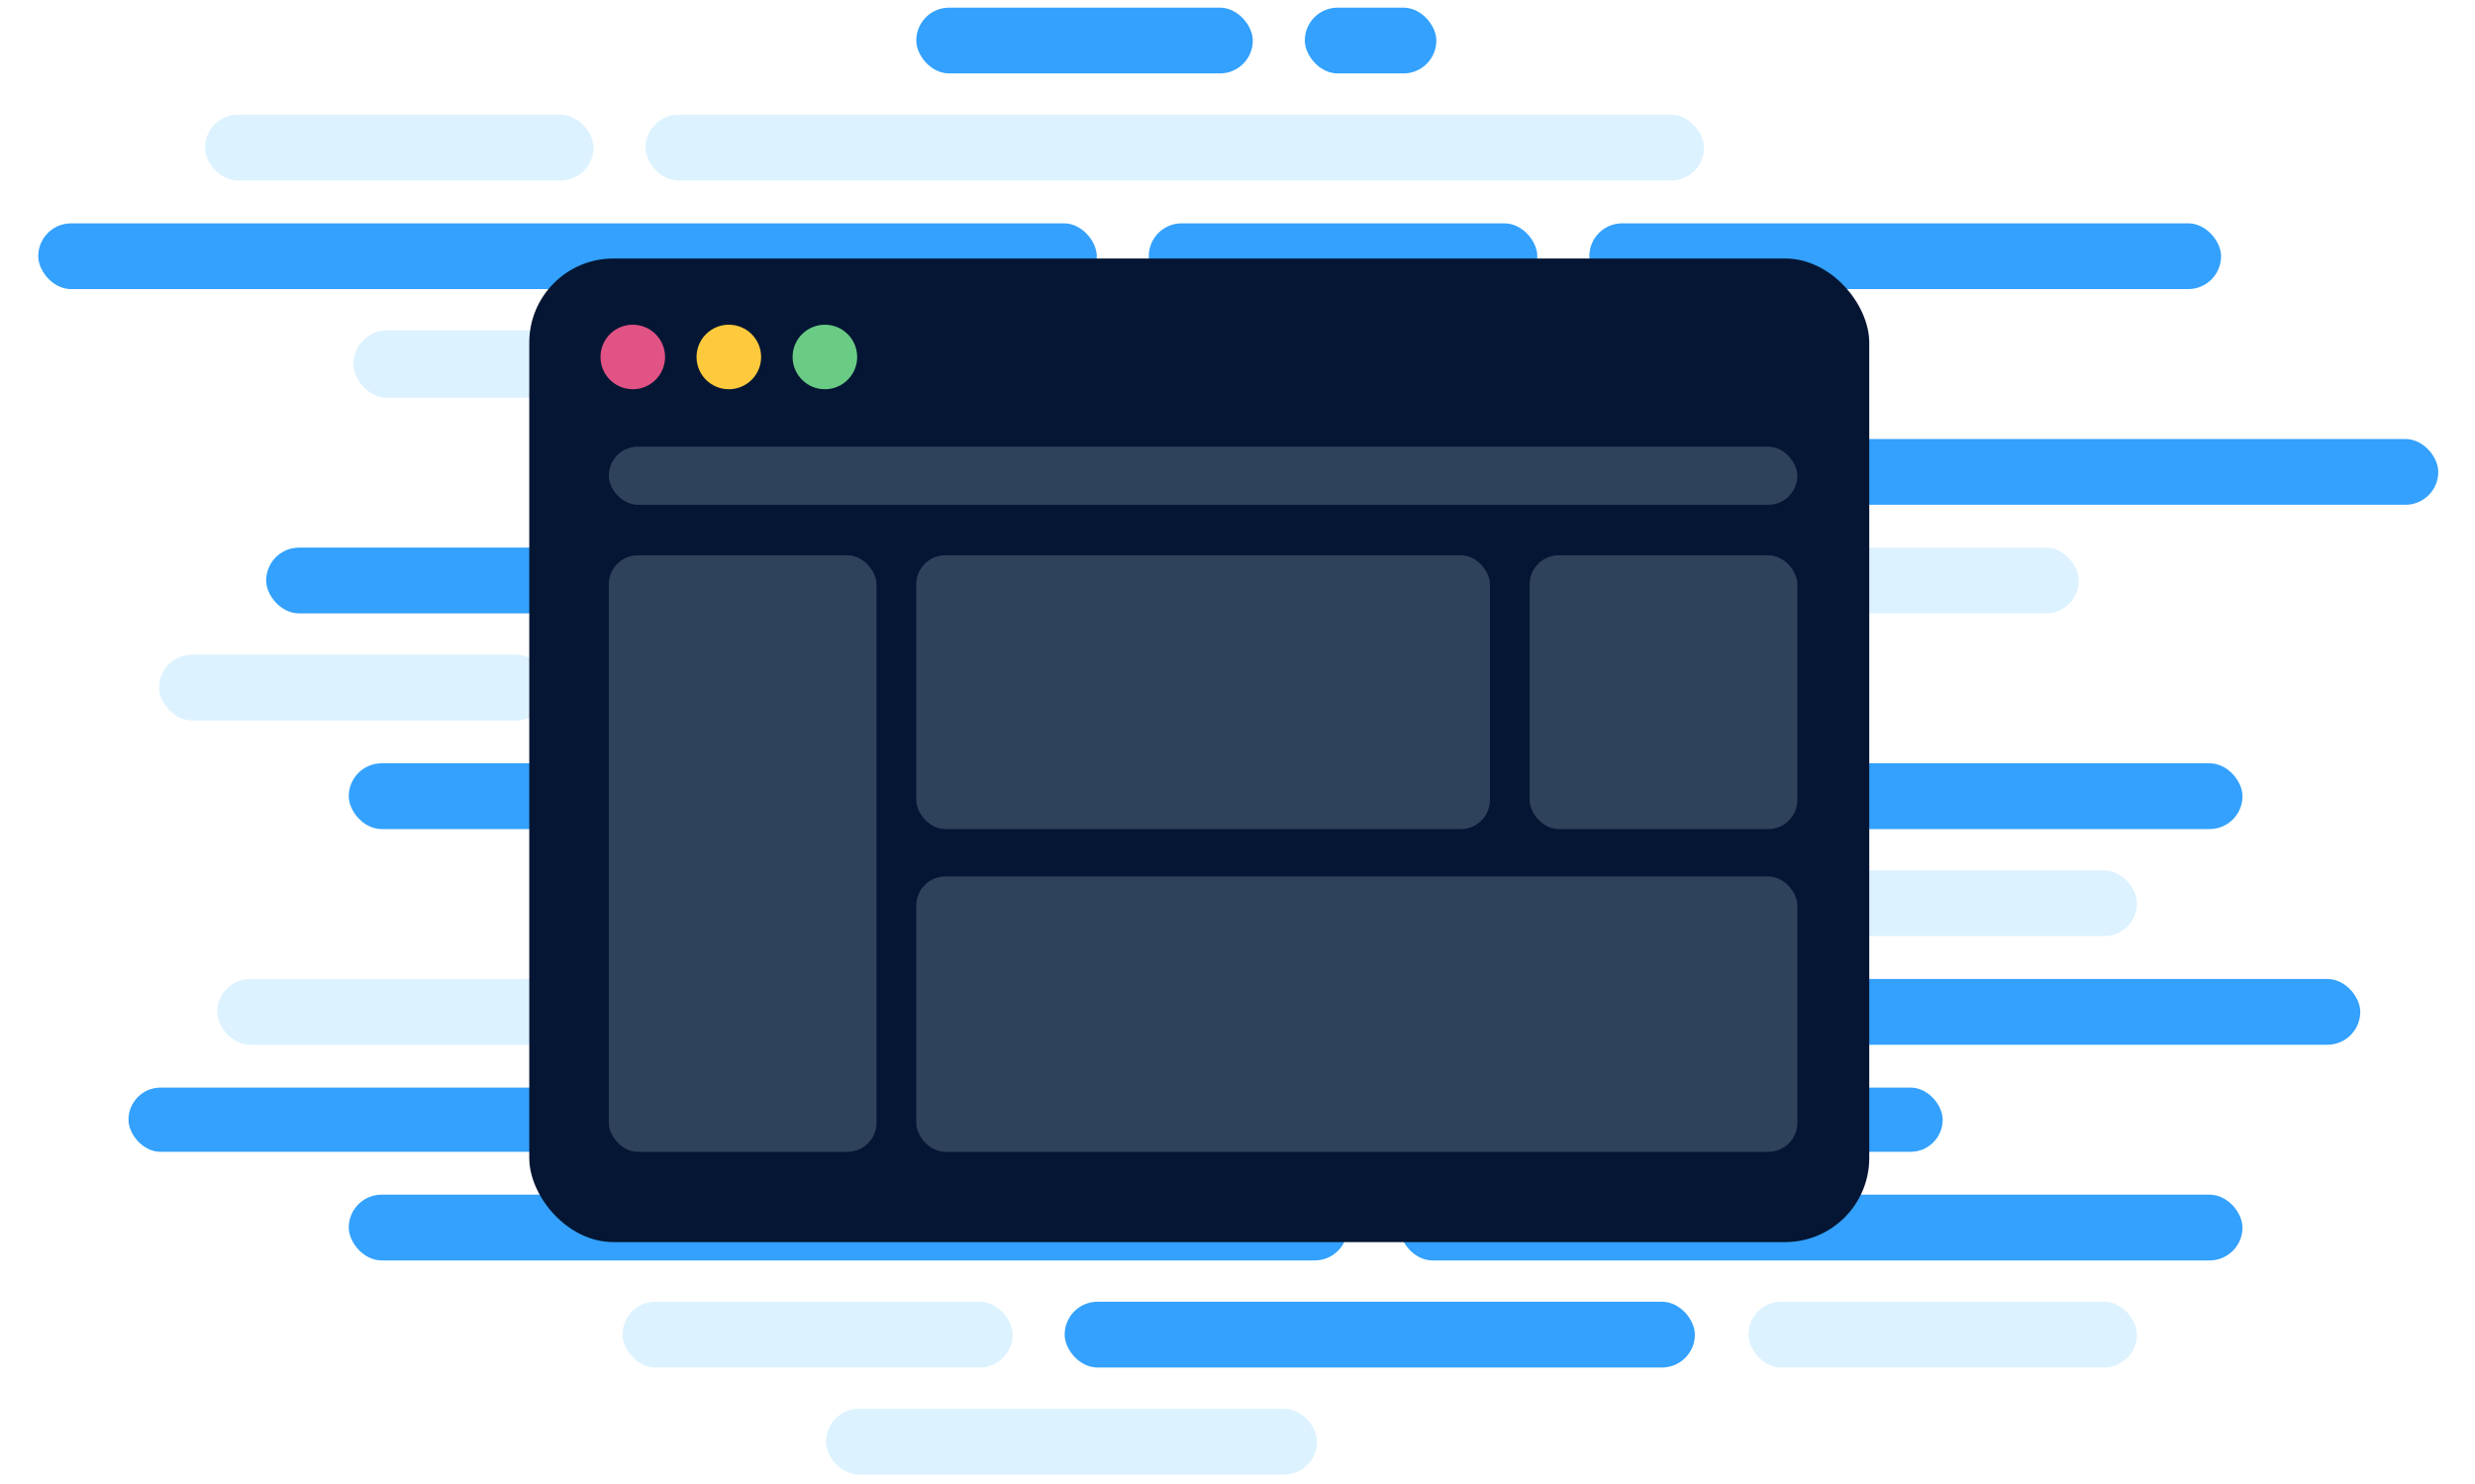 <svg width="1618" height="970" viewBox="0 0 1618 970" fill="none" xmlns="http://www.w3.org/2000/svg">
<rect width="1618" height="970" fill="white"/>
<rect x="134" y="75" width="254" height="43" rx="21.5" fill="#DCF2FF"/>
<rect x="231" y="216" width="255" height="44" rx="22" fill="#DCF2FF"/>
<rect x="104" y="428" width="255" height="43" rx="21.5" fill="#DCF2FF"/>
<rect x="1397" y="612" width="254" height="43" rx="21.5" transform="rotate(-180 1397 612)" fill="#DCF2FF"/>
<rect x="1397" y="894" width="254" height="43" rx="21.5" transform="rotate(-180 1397 894)" fill="#DCF2FF"/>
<rect x="967" y="216" width="255" height="44" rx="22" fill="#DCF2FF"/>
<rect x="840" y="428" width="254" height="43" rx="21.5" fill="#33A1FD"/>
<rect x="662" y="612" width="255" height="43" rx="21.5" transform="rotate(-180 662 612)" fill="#DCF2FF"/>
<rect x="662" y="894" width="255" height="43" rx="21.5" transform="rotate(-180 662 894)" fill="#DCF2FF"/>
<rect x="1005" y="189" width="254" height="43" rx="21.5" transform="rotate(-180 1005 189)" fill="#33A1FD"/>
<rect x="1009" y="330" width="654" height="43" rx="21.5" transform="rotate(-180 1009 330)" fill="#33A1FD"/>
<rect x="881" y="542" width="653" height="43" rx="21.5" transform="rotate(-180 881 542)" fill="#33A1FD"/>
<rect x="881" y="824" width="653" height="43" rx="21.5" transform="rotate(-180 881 824)" fill="#33A1FD"/>
<rect x="912" y="401" width="255" height="43" rx="21.5" transform="rotate(-180 912 401)" fill="#DCF2FF"/>
<rect x="589" y="640" width="255" height="43" rx="21.5" fill="#DCF2FF"/>
<rect x="1452" y="189" width="413" height="43" rx="21.5" transform="rotate(-180 1452 189)" fill="#33A1FD"/>
<rect x="1270" y="753" width="231" height="42" rx="21" transform="rotate(-180 1270 753)" fill="#33A1FD"/>
<rect x="1594" y="330" width="551" height="43" rx="21.5" transform="rotate(-180 1594 330)" fill="#33A1FD"/>
<rect x="1466" y="542" width="551" height="43" rx="21.5" transform="rotate(-180 1466 542)" fill="#33A1FD"/>
<rect x="1466" y="824" width="551" height="43" rx="21.5" transform="rotate(-180 1466 824)" fill="#33A1FD"/>
<rect x="1359" y="401" width="413" height="43" rx="21.5" transform="rotate(-180 1359 401)" fill="#DCF2FF"/>
<rect x="142" y="640" width="413" height="43" rx="21.5" fill="#DCF2FF"/>
<rect x="933" y="260" width="413" height="44" rx="22" transform="rotate(-180 933 260)" fill="#33A1FD"/>
<rect x="806" y="471" width="413" height="43" rx="21.5" transform="rotate(-180 806 471)" fill="#33A1FD"/>
<rect x="696" y="569" width="412" height="43" rx="21.5" fill="#33A1FD"/>
<rect x="696" y="851" width="412" height="43" rx="21.5" fill="#33A1FD"/>
<rect x="540" y="921" width="321" height="43" rx="21.5" fill="#DCF2FF"/>
<rect x="853" y="5" width="86" height="43" rx="21.5" fill="#33A1FD"/>
<rect x="599" y="5" width="220" height="43" rx="21.5" fill="#33A1FD"/>
<rect x="422" y="75" width="692" height="43" rx="21.5" fill="#DCF2FF"/>
<rect x="717" y="189" width="692" height="43" rx="21.5" transform="rotate(-180 717 189)" fill="#33A1FD"/>
<rect x="407" y="753" width="323" height="42" rx="21" transform="rotate(-180 407 753)" fill="#33A1FD"/>
<rect x="1005" y="753" width="564" height="42" rx="21" transform="rotate(-180 1005 753)" fill="#DCF2FF"/>
<rect x="628" y="401" width="454" height="43" rx="21.5" transform="rotate(-180 628 401)" fill="#33A1FD"/>
<rect x="874" y="640" width="669" height="43" rx="21.5" fill="#33A1FD"/>
<g filter="url(#filter0_d)">
<rect x="346" y="163" width="876" height="643" rx="54.968" fill="#041633"/>
<ellipse cx="413.668" cy="227.368" rx="21.112" ry="21.095" fill="#E15285"/>
<ellipse cx="476.464" cy="227.368" rx="21.112" ry="21.095" fill="#FFC93D"/>
<ellipse cx="539.26" cy="227.368" rx="21.112" ry="21.095" fill="#69CB84"/>
</g>
<rect x="398" y="292" width="777" height="38" rx="19" fill="#2F425C"/>
<rect x="599" y="363" width="375" height="179" rx="19" fill="#2F425C"/>
<rect x="398" y="363" width="175" height="390" rx="19" fill="#2F425C"/>
<rect x="1000" y="363" width="175" height="179" rx="19" fill="#2F425C"/>
<rect x="599" y="573" width="576" height="180" rx="19" fill="#2F425C"/>
<defs>
<filter id="filter0_d" x="334" y="157" width="900" height="667" filterUnits="userSpaceOnUse" color-interpolation-filters="sRGB">
<feFlood flood-opacity="0" result="BackgroundImageFix"/>
<feColorMatrix in="SourceAlpha" type="matrix" values="0 0 0 0 0 0 0 0 0 0 0 0 0 0 0 0 0 0 127 0"/>
<feOffset dy="6"/>
<feGaussianBlur stdDeviation="6"/>
<feColorMatrix type="matrix" values="0 0 0 0 0 0 0 0 0 0 0 0 0 0 0 0 0 0 0.12 0"/>
<feBlend mode="normal" in2="BackgroundImageFix" result="effect1_dropShadow"/>
<feBlend mode="normal" in="SourceGraphic" in2="effect1_dropShadow" result="shape"/>
</filter>
</defs>
</svg>
